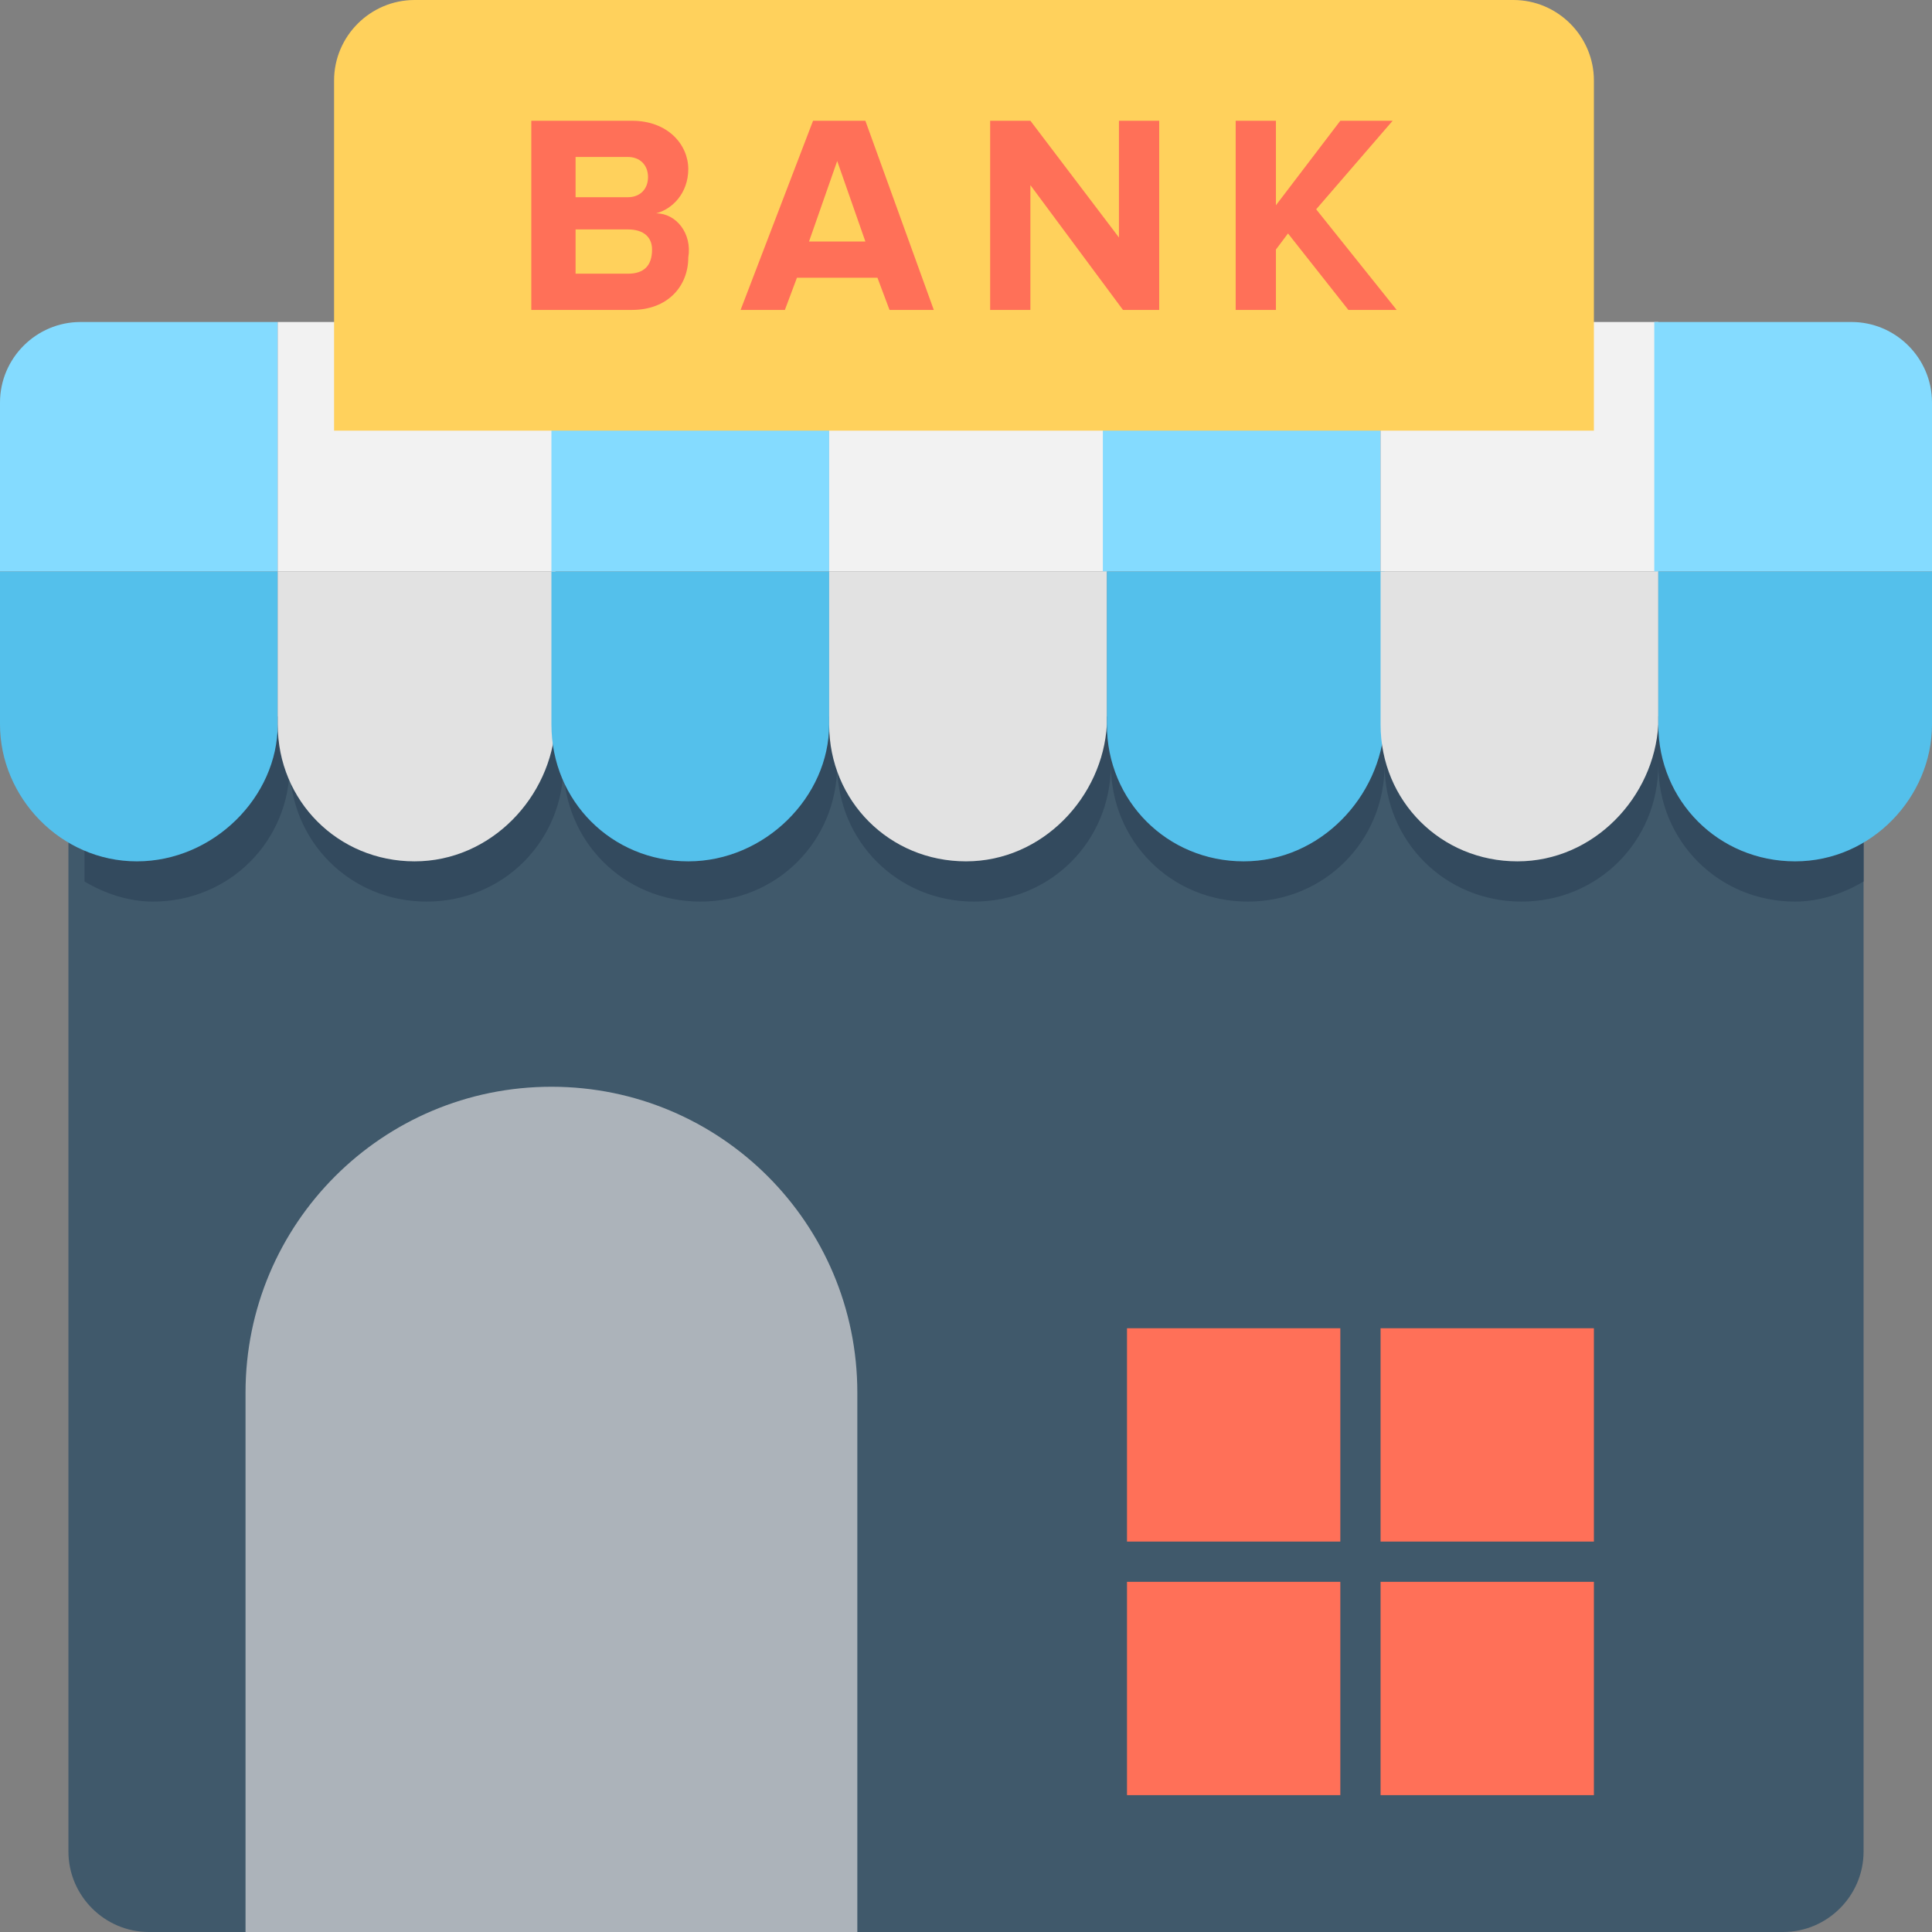 <?xml version="1.0" encoding="iso-8859-1"?>
<!-- Generator: Adobe Illustrator 19.0.0, SVG Export Plug-In . SVG Version: 6.00 Build 0)  -->
<svg version="1.1" id="Layer_1" xmlns="http://www.w3.org/2000/svg" xmlns:xlink="http://www.w3.org/1999/xlink" x="0px" y="0px"
	 viewBox="0 0 512 512" style="enable-background:new 0 0 512 512;" xml:space="preserve">
<rect x="0" y="0" width="512" height="512" fill="#808080" stroke="none"/>
<path style="fill:#40596B;" d="M493.867,189.867v300.8c0,11.733-9.6,21.333-21.333,21.333H39.467
	c-11.733,0-21.333-9.6-21.333-21.333v-300.8H493.867z"/>
<path style="fill:#84DBFF;" d="M73.6,151.467H0v-44.8c0-11.733,9.6-21.333,21.333-21.333H73.6V151.467z"/>
<rect x="73.6" y="85.333" style="fill:#F2F2F2;" width="73.6" height="66.133"/>
<rect x="146.133" y="85.333" style="fill:#84DBFF;" width="73.6" height="66.133"/>
<rect x="219.733" y="85.333" style="fill:#F2F2F2;" width="73.6" height="66.133"/>
<rect x="292.267" y="85.333" style="fill:#84DBFF;" width="73.6" height="66.133"/>
<rect x="365.867" y="85.333" style="fill:#F2F2F2;" width="73.6" height="66.133"/>
<path style="fill:#84DBFF;" d="M512,151.467h-73.6V85.333h52.267c11.733,0,21.333,9.6,21.333,21.333V151.467z"/>
<path style="fill:#334A5E;" d="M493.867,189.867V233.6c-5.333,3.2-11.733,5.333-18.133,5.333c-20.267,0-36.267-16-36.267-36.267
	c0,20.267-16,36.267-36.267,36.267c-20.267,0-36.267-16-36.267-36.267c0,20.267-16,36.267-36.267,36.267s-36.267-16-36.267-36.267
	c0,20.267-16,36.267-36.267,36.267s-36.267-16-36.267-36.267c0,20.267-16,36.267-36.267,36.267s-36.267-16-36.267-36.267
	c0,20.267-16,36.267-36.267,36.267s-36.267-16-36.267-36.267c0,20.267-16,36.267-36.267,36.267c-6.4,0-12.8-2.133-18.133-5.333
	v-43.733H493.867z"/>
<path style="fill:#54C0EB;" d="M36.267,228.267L36.267,228.267C16,228.267,0,211.2,0,192v-40.533h73.6V192
	C73.6,211.2,56.533,228.267,36.267,228.267z"/>
<path style="fill:#E2E2E2;" d="M109.867,228.267L109.867,228.267c-20.267,0-36.267-16-36.267-36.267v-40.533h73.6V192
	C146.133,211.2,130.133,228.267,109.867,228.267z"/>
<path style="fill:#54C0EB;" d="M182.4,228.267L182.4,228.267c-20.267,0-36.267-16-36.267-36.267v-40.533h73.6V192
	C219.733,211.2,202.667,228.267,182.4,228.267z"/>
<path style="fill:#E2E2E2;" d="M256,228.267L256,228.267c-20.267,0-36.267-16-36.267-36.267v-40.533h73.6V192
	C292.267,211.2,276.267,228.267,256,228.267z"/>
<path style="fill:#54C0EB;" d="M329.6,228.267L329.6,228.267c-20.267,0-36.267-16-36.267-36.267v-40.533h73.6V192
	C365.867,211.2,349.867,228.267,329.6,228.267z"/>
<path style="fill:#E2E2E2;" d="M402.133,228.267L402.133,228.267c-20.267,0-36.267-16-36.267-36.267v-40.533h73.6V192
	C438.4,211.2,422.4,228.267,402.133,228.267z"/>
<path style="fill:#54C0EB;" d="M475.733,228.267L475.733,228.267c-20.267,0-36.267-16-36.267-36.267v-40.533H512V192
	C512,211.2,496,228.267,475.733,228.267z"/>
<path style="fill:#ACB3BA;" d="M65.067,512V369.067c0-44.8,36.267-81.067,81.067-81.067l0,0c44.8,0,81.067,36.267,81.067,81.067V512
	H65.067z"/>
<g>
	<rect x="298.667" y="352" style="fill:#FF7058;" width="56.533" height="56.533"/>
	<rect x="298.667" y="419.2" style="fill:#FF7058;" width="56.533" height="56.533"/>
	<rect x="365.867" y="352" style="fill:#FF7058;" width="56.533" height="56.533"/>
	<rect x="365.867" y="419.2" style="fill:#FF7058;" width="56.533" height="56.533"/>
</g>
<path style="fill:#FFD15C;" d="M423.467,114.133H88.533v-92.8C88.533,9.6,98.133,0,109.867,0h291.2C412.8,0,422.4,9.6,422.4,21.333
	v92.8H423.467z"/>
<g>
	<path style="fill:#FF7058;" d="M173.867,56.533c4.267-1.067,8.533-5.333,8.533-11.733S177.067,32,167.467,32H140.8v50.133h26.667
		c9.6,0,14.933-6.4,14.933-13.867C183.467,61.867,179.2,56.533,173.867,56.533z M152.533,41.6H166.4c3.2,0,5.333,2.133,5.333,5.333
		c0,3.2-2.133,5.333-5.333,5.333h-13.867V41.6z M166.4,72.533h-13.867V60.8H166.4c4.267,0,6.4,2.133,6.4,5.333
		C172.8,70.4,170.667,72.533,166.4,72.533z"/>
	<path style="fill:#FF7058;" d="M215.467,32l-19.2,50.133H208l3.2-8.533h21.333l3.2,8.533h11.733L229.333,32H215.467z M214.4,64
		l7.467-21.333L229.333,64H214.4z"/>
	<polygon style="fill:#FF7058;" points="296.533,62.933 273.067,32 262.4,32 262.4,82.133 273.067,82.133 273.067,49.067 
		297.6,82.133 307.2,82.133 307.2,32 296.533,32 	"/>
	<polygon style="fill:#FF7058;" points="348.8,55.467 369.067,32 355.2,32 338.133,54.4 338.133,32 327.467,32 327.467,82.133 
		338.133,82.133 338.133,66.133 341.333,61.867 357.333,82.133 370.133,82.133 	"/>
</g>
<g>
</g>
<g>
</g>
<g>
</g>
<g>
</g>
<g>
</g>
<g>
</g>
<g>
</g>
<g>
</g>
<g>
</g>
<g>
</g>
<g>
</g>
<g>
</g>
<g>
</g>
<g>
</g>
<g>
</g>
</svg>
